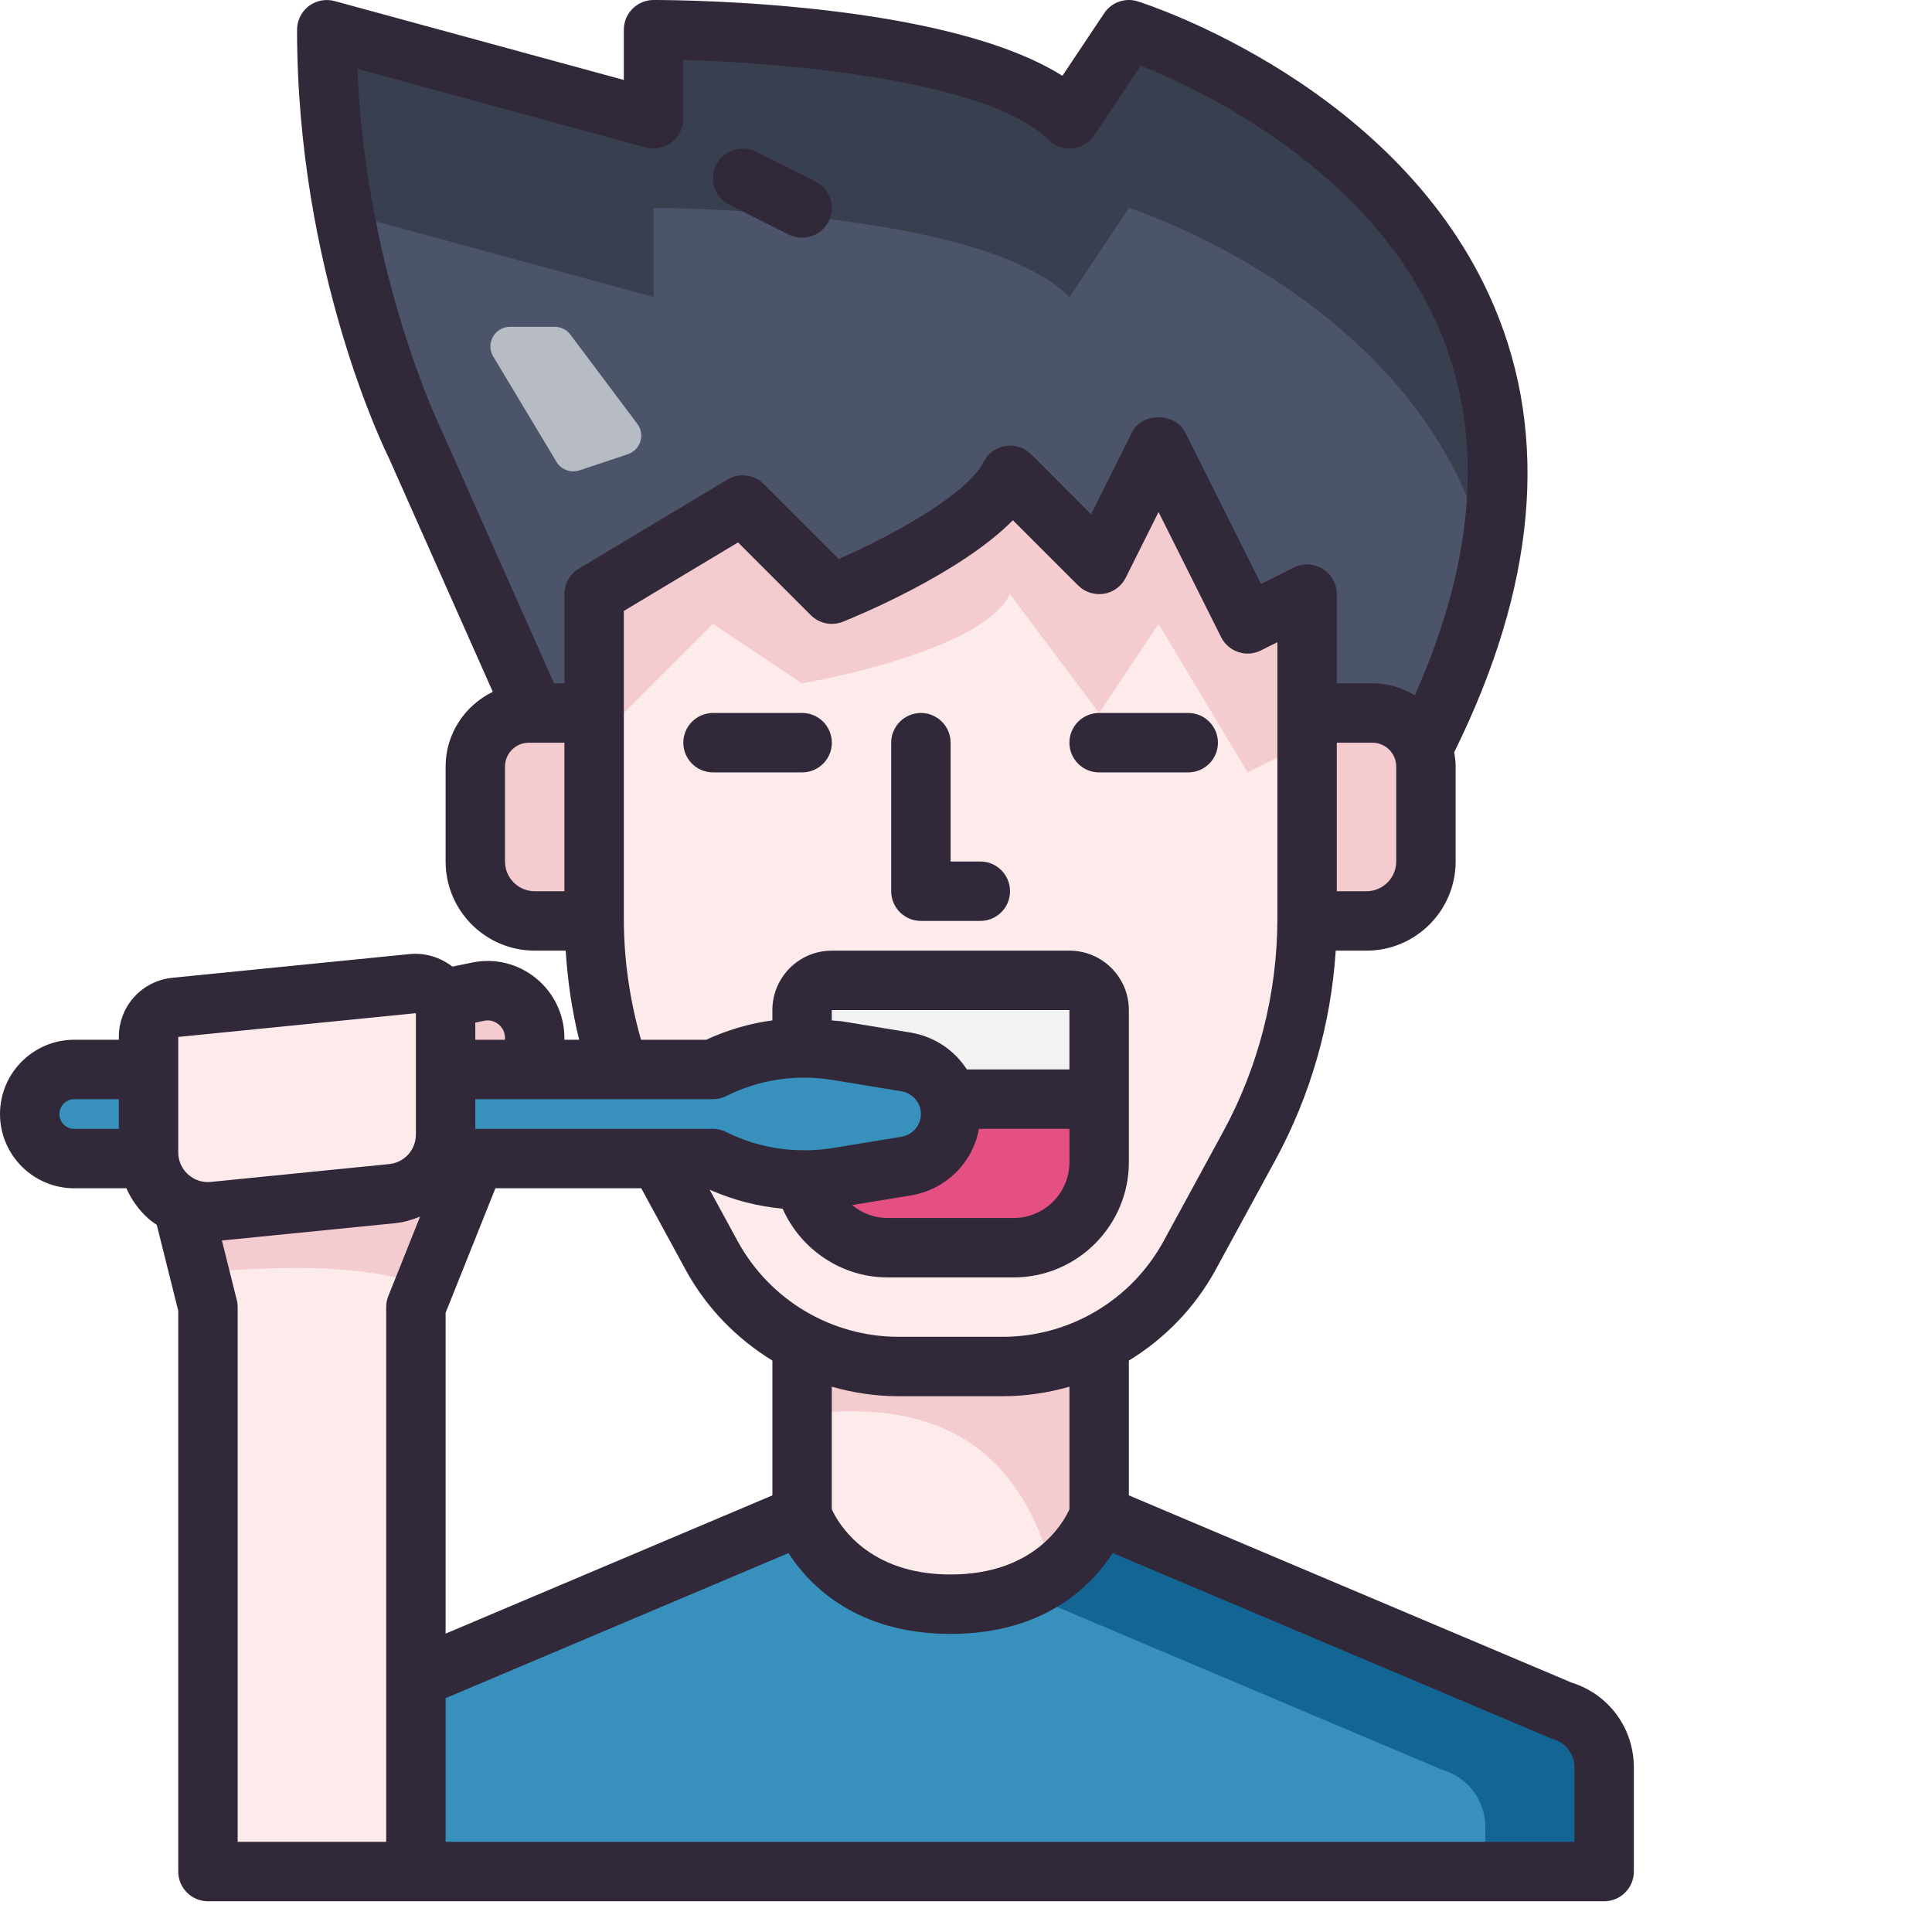 <svg width="57" height="57" viewBox="0 0 57 57" fill="none" xmlns="http://www.w3.org/2000/svg">
<g clip-path="url(#clip0_2576_1412)">
<path d="M17.529 21.035V27.1V27.17H15.776C14.812 27.17 14.023 26.381 14.023 25.417V22.613C14.023 21.745 14.733 21.035 15.601 21.035H15.776H17.529Z" fill="#F4CCCF"/>
<path d="M42.068 22.613V25.417C42.068 26.381 41.279 27.17 40.315 27.17H38.562C38.562 27.144 38.562 27.126 38.562 27.1V21.035H40.491C41.13 21.035 41.691 21.43 41.937 21.982C42.024 22.174 42.068 22.385 42.068 22.613Z" fill="#F4CCCF"/>
<path d="M47.327 52.149V55.217H28.046H12.27V49.52L23.663 44.699C23.663 44.699 24.54 47.328 28.046 47.328C31.551 47.328 32.428 44.699 32.428 44.699L46.065 50.466C46.819 50.685 47.327 51.369 47.327 52.149Z" fill="#3890BD"/>
<path d="M47.328 52.149V55.217H43.822V53.902C43.822 53.122 43.313 52.438 42.56 52.219L30.105 46.952C31.92 46.233 32.428 44.699 32.428 44.699L46.066 50.466C46.819 50.685 47.328 51.369 47.328 52.149Z" fill="#136694"/>
<path d="M32.428 39.633V44.699C32.428 44.699 31.552 47.328 28.046 47.328C24.541 47.328 23.664 44.699 23.664 44.699V39.633C24.532 40.071 25.505 40.316 26.512 40.316H29.58C30.588 40.316 31.561 40.071 32.428 39.633Z" fill="#FDEBEC"/>
<path d="M29.58 40.316H26.512C25.505 40.316 24.532 40.071 23.664 39.633V41.74C27.858 41.181 30.154 42.913 31.069 46.423C32.102 45.662 32.428 44.699 32.428 44.699V39.633C31.561 40.071 30.588 40.316 29.58 40.316Z" fill="#F4CCCF"/>
<path d="M38.562 21.036V27.101V27.172C38.553 29.494 37.966 31.773 36.853 33.815L35.091 37.049C34.469 38.18 33.531 39.074 32.427 39.635C31.559 40.073 30.586 40.318 29.578 40.318H26.511C25.503 40.318 24.53 40.073 23.662 39.635C22.558 39.074 21.62 38.18 20.998 37.049L19.438 34.183H21.033C21.875 34.604 22.786 34.814 23.715 34.814H23.724C23.96 35.953 24.977 36.812 26.187 36.812H29.903C31.296 36.812 32.427 35.682 32.427 34.288V32.43V29.801C32.427 29.319 32.032 28.924 31.55 28.924H24.539C24.057 28.924 23.662 29.319 23.662 29.801V30.923C22.751 30.931 21.857 31.142 21.033 31.554H18.255C17.782 30.151 17.536 28.67 17.527 27.172C17.527 27.145 17.527 27.128 17.527 27.101V21.036V17.531L21.91 14.901L24.539 17.531C24.539 17.531 28.921 15.778 29.797 14.025L32.427 16.654L34.18 13.148L36.809 18.407L38.562 17.531V21.036Z" fill="#FDEBEC"/>
<path d="M38.562 17.531V21.913L36.809 22.789L34.18 18.407L32.427 21.036L29.797 17.531C28.921 19.284 23.662 20.16 23.662 20.16L21.033 18.407L17.527 21.913V17.531L21.91 14.901L24.539 17.531C24.539 17.531 28.921 15.778 29.797 14.025L32.427 16.654L34.18 13.148L36.809 18.407L38.562 17.531Z" fill="#F4CCCF"/>
<path d="M14.024 34.18L12.271 38.562V49.517V55.214H6.136V38.562L5.391 35.582C5.671 35.714 5.978 35.775 6.311 35.74L11.569 35.214C12.209 35.153 12.744 34.741 12.989 34.18H14.024Z" fill="#FDEBEC"/>
<path d="M12.989 34.18C12.744 34.741 12.209 35.153 11.569 35.214L6.311 35.74C5.978 35.775 5.671 35.714 5.391 35.582L5.88 37.538C8.224 37.38 10.492 37.245 12.526 37.923L14.024 34.18H12.989Z" fill="#F4CCCF"/>
<path d="M15.777 31.551H13.148V29.886C13.148 29.737 13.113 29.596 13.043 29.474L14.112 29.255C14.971 29.079 15.777 29.745 15.777 30.622V31.551Z" fill="#F4CCCF"/>
<path d="M13.147 31.553V33.472C13.147 33.726 13.095 33.963 12.989 34.182C12.744 34.743 12.209 35.155 11.57 35.216L6.311 35.742C5.978 35.777 5.671 35.716 5.391 35.584C4.847 35.33 4.453 34.804 4.392 34.182C4.383 34.121 4.383 34.059 4.383 33.998V31.553V30.589C4.383 30.142 4.725 29.765 5.172 29.721L12.183 29.02C12.551 28.985 12.884 29.177 13.042 29.476C13.112 29.598 13.147 29.738 13.147 29.887V31.553Z" fill="#FDEBEC"/>
<path d="M26.75 34.402C27.495 34.27 28.047 33.63 28.047 32.868C28.047 32.719 28.021 32.57 27.977 32.43H32.43V34.288C32.43 35.681 31.299 36.812 29.905 36.812H26.189C24.98 36.812 23.963 35.953 23.727 34.814C24.06 34.814 24.393 34.787 24.726 34.735L26.75 34.402Z" fill="#E45081"/>
<path d="M24.541 28.922H31.552C32.034 28.922 32.428 29.316 32.428 29.798V32.428H27.976C27.818 31.867 27.345 31.437 26.749 31.332L24.725 30.999C24.374 30.938 24.015 30.911 23.664 30.92V29.798C23.664 29.316 24.058 28.922 24.541 28.922Z" fill="#F2F2F2"/>
<path d="M4.381 33.996C4.381 34.057 4.381 34.119 4.39 34.18H2.19C1.462 34.18 0.875 33.593 0.875 32.865C0.875 32.138 1.462 31.551 2.19 31.551H4.381V33.996Z" fill="#3890BD"/>
<path d="M27.976 32.427C28.019 32.567 28.046 32.716 28.046 32.865C28.046 33.628 27.493 34.268 26.748 34.399L24.724 34.732C24.391 34.785 24.058 34.811 23.725 34.811H23.716C22.787 34.811 21.875 34.601 21.034 34.18H19.439H14.023H12.988C13.094 33.961 13.146 33.724 13.146 33.47V31.551H15.775H18.256H21.034C21.858 31.139 22.752 30.928 23.663 30.92C24.014 30.911 24.373 30.937 24.724 30.998L26.748 31.331C27.344 31.437 27.818 31.866 27.976 32.427Z" fill="#3890BD"/>
<path d="M33.305 0.875C33.305 0.875 49.957 6.134 42.069 21.91L41.938 21.98C41.692 21.428 41.131 21.033 40.491 21.033H38.563V17.527L36.81 18.404L34.181 13.145L32.428 16.651L29.799 14.022C28.922 15.774 24.54 17.527 24.54 17.527L21.911 14.898L17.529 17.527V21.033H15.776L12.27 13.145C12.27 13.145 9.641 7.887 9.641 0.875L19.282 3.504V0.875C19.282 0.875 28.922 0.875 31.552 3.504L33.305 0.875Z" fill="#4B5469"/>
<path d="M43.918 16.677C42.244 8.956 33.305 6.134 33.305 6.134L31.552 8.763C28.922 6.134 19.282 6.134 19.282 6.134V8.763L10.14 6.274C9.842 4.661 9.641 2.838 9.641 0.875L19.282 3.504V0.875C19.282 0.875 28.922 0.875 31.552 3.504L33.305 0.875C33.305 0.875 46.206 4.95 43.918 16.677Z" fill="#383F4F"/>
<path d="M14.552 10.518L16.417 13.625C16.556 13.858 16.839 13.962 17.097 13.877L18.523 13.401C18.898 13.276 19.04 12.82 18.803 12.505L16.829 9.874C16.719 9.727 16.548 9.641 16.366 9.641H15.049C14.599 9.641 14.32 10.131 14.552 10.518Z" fill="#B7BBC3"/>
<path d="M28.922 25.417H28.046V21.912C28.046 21.428 27.653 21.035 27.169 21.035C26.686 21.035 26.293 21.428 26.293 21.912V26.294C26.293 26.778 26.686 27.17 27.169 27.17H28.922C29.406 27.17 29.799 26.778 29.799 26.294C29.799 25.81 29.406 25.417 28.922 25.417Z" fill="#31293A"/>
<path d="M23.273 6.921C23.398 6.983 23.532 7.013 23.663 7.013C23.985 7.013 24.294 6.836 24.449 6.528C24.665 6.095 24.49 5.569 24.057 5.352L22.304 4.476C21.869 4.258 21.344 4.435 21.128 4.868C20.911 5.301 21.087 5.827 21.52 6.044L23.273 6.921Z" fill="#31293A"/>
<path d="M23.666 21.035H21.037C20.553 21.035 20.16 21.428 20.16 21.912C20.16 22.395 20.553 22.788 21.037 22.788H23.666C24.15 22.788 24.542 22.395 24.542 21.912C24.542 21.428 24.15 21.035 23.666 21.035Z" fill="#31293A"/>
<path d="M35.057 21.035H32.427C31.943 21.035 31.551 21.428 31.551 21.912C31.551 22.395 31.943 22.788 32.427 22.788H35.057C35.54 22.788 35.933 22.395 35.933 21.912C35.933 21.428 35.54 21.035 35.057 21.035Z" fill="#31293A"/>
<path d="M3.73 35.058C3.877 35.393 4.094 35.697 4.371 35.947C4.45 36.019 4.538 36.077 4.625 36.137L5.259 38.672V55.216C5.259 55.7 5.651 56.093 6.135 56.093H47.328C47.812 56.093 48.204 55.7 48.204 55.216V52.149C48.204 50.987 47.467 49.987 46.365 49.641L33.305 44.118V40.141C34.357 39.498 35.248 38.589 35.862 37.468L37.623 34.233C38.661 32.33 39.27 30.209 39.408 28.047H40.316C41.766 28.047 42.946 26.867 42.946 25.417V22.616C42.946 22.472 42.927 22.331 42.903 22.194C45.314 17.318 45.714 12.893 44.083 9.043C41.337 2.559 33.885 0.141 33.569 0.041C33.196 -0.077 32.792 0.065 32.576 0.391L31.344 2.237C27.906 0.068 20.22 0 19.282 0C18.798 0 18.405 0.393 18.405 0.877V2.359L9.871 0.031C9.608 -0.04 9.326 0.015 9.109 0.18C8.892 0.347 8.764 0.603 8.764 0.877C8.764 8.014 11.375 13.316 11.469 13.503L14.539 20.411C13.719 20.81 13.147 21.644 13.147 22.616V25.417C13.147 26.867 14.326 28.047 15.776 28.047H16.69C16.746 28.936 16.874 29.816 17.087 30.676H16.652V30.623C16.652 29.939 16.347 29.297 15.816 28.863C15.287 28.43 14.601 28.261 13.935 28.397L13.346 28.518C12.992 28.242 12.545 28.107 12.096 28.147L5.085 28.848C4.184 28.938 3.506 29.688 3.506 30.593V30.676H2.191C0.983 30.676 0 31.659 0 32.867C0 34.075 0.983 35.058 2.191 35.058H3.73ZM37.687 27.1C37.687 29.294 37.133 31.47 36.084 33.395L34.324 36.627C33.373 38.362 31.555 39.44 29.58 39.44H26.512C24.537 39.44 22.719 38.362 21.769 36.629L20.936 35.099C21.625 35.404 22.35 35.592 23.09 35.66C23.624 36.864 24.829 37.688 26.188 37.688H29.904C31.779 37.688 33.305 36.162 33.305 34.287V29.799C33.305 28.833 32.519 28.047 31.552 28.047H24.54C23.574 28.047 22.788 28.833 22.788 29.799V30.104C22.116 30.196 21.46 30.387 20.835 30.676H18.912C18.582 29.517 18.405 28.319 18.405 27.1V18.025L21.775 16.003L23.921 18.149C24.169 18.398 24.54 18.473 24.866 18.344C25.27 18.182 28.326 16.927 29.884 15.349L31.809 17.273C32.008 17.472 32.289 17.56 32.569 17.519C32.846 17.473 33.086 17.298 33.212 17.046L34.181 15.107L36.026 18.798C36.243 19.23 36.769 19.408 37.202 19.189L37.687 18.947V27.1ZM31.552 40.912V44.529C31.362 44.946 30.507 46.452 28.046 46.452C25.596 46.452 24.733 44.949 24.54 44.528V40.912C25.173 41.093 25.835 41.193 26.512 41.193H29.58C30.257 41.193 30.919 41.093 31.552 40.912ZM28.882 33.305H31.552V34.287C31.552 35.196 30.813 35.935 29.904 35.935H26.188C25.795 35.935 25.427 35.792 25.141 35.553L26.901 35.264C27.925 35.084 28.703 34.291 28.882 33.305ZM26.891 30.468L24.868 30.136C24.759 30.118 24.649 30.119 24.54 30.105V29.799H31.551V31.552H28.526C28.167 30.998 27.59 30.592 26.891 30.468ZM41.193 25.417C41.193 25.9 40.799 26.294 40.316 26.294H39.44V21.912H40.488C40.876 21.912 41.193 22.228 41.193 22.616V25.417ZM16.652 26.294H15.776C15.293 26.294 14.899 25.9 14.899 25.417V22.616C14.899 22.228 15.216 21.912 15.604 21.912H16.652V26.294ZM17.078 16.778C16.814 16.936 16.652 17.222 16.652 17.529V20.159H16.346L13.055 12.756C13.031 12.708 10.801 8.161 10.542 2.031L19.051 4.352C19.317 4.424 19.597 4.369 19.814 4.203C20.03 4.037 20.158 3.78 20.158 3.506V1.767C23.205 1.852 29.178 2.371 30.932 4.126C31.118 4.312 31.376 4.405 31.639 4.378C31.9 4.353 32.136 4.211 32.281 3.993L33.651 1.937C35.406 2.632 40.463 4.989 42.47 9.726C43.794 12.854 43.535 16.482 41.742 20.515C41.374 20.294 40.948 20.159 40.488 20.159H39.44V17.529C39.44 17.225 39.282 16.944 39.025 16.784C38.766 16.624 38.443 16.61 38.172 16.745L37.203 17.23L34.966 12.755C34.669 12.161 33.695 12.161 33.398 12.755L32.189 15.174L30.42 13.404C30.22 13.204 29.937 13.114 29.66 13.159C29.382 13.204 29.143 13.379 29.016 13.632C28.543 14.578 26.333 15.796 24.745 16.493L22.532 14.28C22.248 13.996 21.806 13.942 21.461 14.149L17.078 16.778ZM14.023 30.169L14.286 30.115C14.491 30.074 14.637 30.164 14.708 30.221C14.779 30.28 14.899 30.41 14.899 30.623V30.676H14.023V30.169ZM14.023 32.429H21.035C21.171 32.429 21.305 32.397 21.426 32.337C22.405 31.847 23.496 31.686 24.582 31.865L26.596 32.197C26.929 32.255 27.17 32.538 27.17 32.867C27.17 33.197 26.929 33.479 26.607 33.536L24.581 33.869C24.299 33.915 24.016 33.937 23.736 33.938C23.732 33.938 23.729 33.936 23.725 33.936H23.716C22.924 33.935 22.145 33.758 21.426 33.398C21.305 33.337 21.171 33.305 21.035 33.305H14.023V32.429ZM13.147 38.732L14.616 35.058H18.919L20.231 37.468C20.845 38.589 21.736 39.498 22.788 40.141V44.118L13.147 48.197V38.732ZM13.147 50.101L23.262 45.821C23.882 46.778 25.269 48.205 28.046 48.205C30.824 48.205 32.21 46.778 32.83 45.82L45.724 51.273C45.756 51.286 45.788 51.298 45.82 51.308C46.198 51.418 46.452 51.755 46.452 52.149V54.34H13.147V50.101ZM11.457 38.238C11.415 38.341 11.394 38.452 11.394 38.564V54.34H7.012V38.564C7.012 38.492 7.003 38.421 6.985 38.351L6.547 36.599L11.655 36.088C11.917 36.062 12.162 35.988 12.394 35.893L11.457 38.238ZM5.259 30.593L12.27 29.892V33.472C12.27 33.924 11.931 34.299 11.481 34.344L6.223 34.87C5.974 34.897 5.733 34.815 5.547 34.648C5.361 34.479 5.259 34.248 5.259 33.998V30.593ZM1.753 32.867C1.753 32.625 1.949 32.429 2.191 32.429H3.506V33.305H2.191C1.949 33.305 1.753 33.109 1.753 32.867Z" fill="#31293A"/>
</g>
<defs>
<clipPath id="clip0_2576_1412">
<rect width="56.092" height="56.092" fill="white"/>
</clipPath>
</defs>
</svg>

